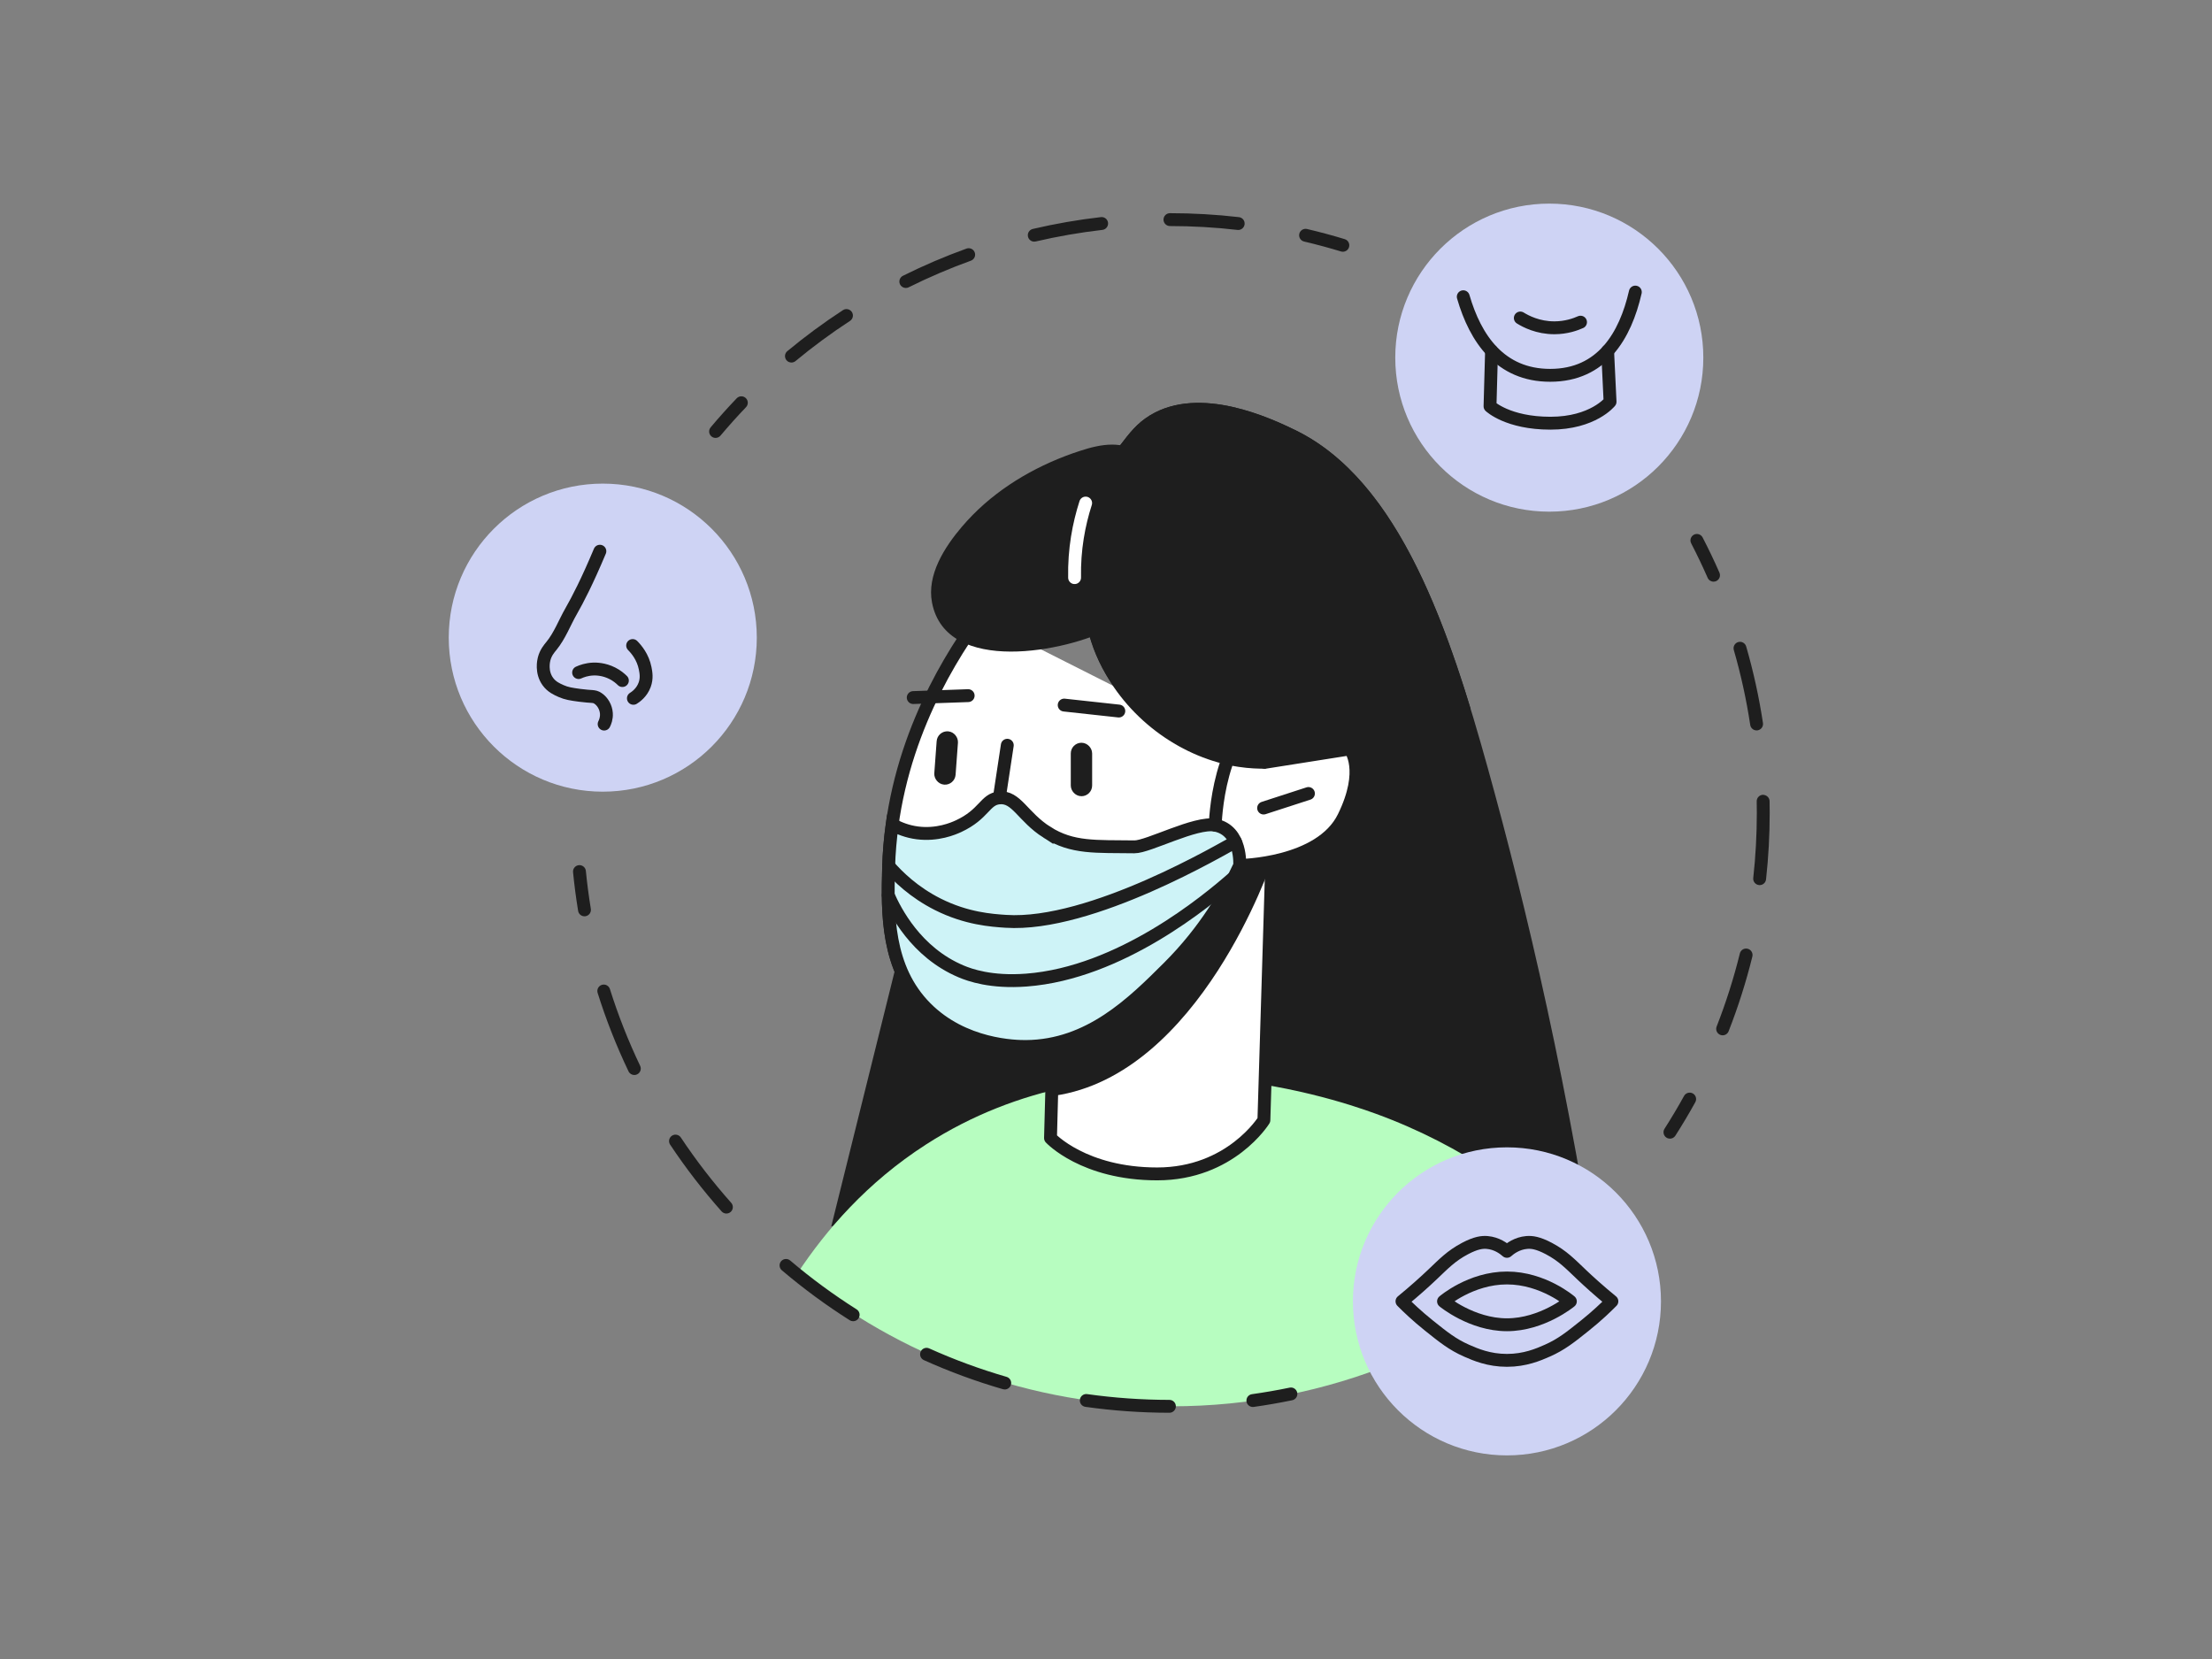 <?xml version="1.0" encoding="UTF-8"?><svg id="c" xmlns="http://www.w3.org/2000/svg" width="300" height="225" viewBox="0 0 300 225"><rect x="0" y="0" width="300" height="225" fill="#808080" stroke="none"/><path d="M169.105,103.392c-1.983-.328-14.041-2.514-19.579-12.769-2.592-4.8-2.719-9.45-2.797-12.282-.077-2.821-.185-10.922,5.229-17.998,1.242-1.623,2.249-2.94,4.013-4.013,6.832-4.157,16.5.471,19.579,1.946,14.436,6.916,21.181,27.711,26.253,45.972,5.103,18.369,11.099,43.484,15.556,74.274-21.413,0-30.52-.463-51.933-.463,1.226-24.889,2.453-49.778,3.679-74.667Z" fill="#1e1e1e" stroke-width="0"/><polygon points="121.591 130.693 112.734 166.351 148.345 154.285 144.696 130.693 121.591 130.693" fill="#1e1e1e" stroke-width="0"/><circle cx="210.121" cy="48.504" r="20.89" fill="#ced3f4" stroke-width="0"/><path d="M206.191,43.129c.713.442,2.377,1.335,4.644,1.327,1.573-.006,2.804-.444,3.522-.765" fill="none" stroke="#1e1e1e" stroke-linecap="round" stroke-linejoin="round" stroke-width="1.746"/><path d="M218.031,47.593l.332,6.894s-2.296,2.909-8.089,2.909-8.192-2.297-8.192-2.297l.209-7.507" fill="none" stroke="#1e1e1e" stroke-linecap="round" stroke-linejoin="round" stroke-width="1.746"/><path d="M221.789,39.612c-1.359,5.944-4.531,11.291-11.549,11.291-6.769,0-10.142-4.972-11.787-10.658" fill="none" stroke="#1e1e1e" stroke-linecap="round" stroke-linejoin="round" stroke-width="1.746"/><path d="M214.123,168.653c-6.613-6.564-15.636-13.261-27.521-17.599-6.76-2.467-35.867-11.983-60.963,4.134-8.113,5.21-13.653,11.718-17.481,17.491,13.825,11.279,31.473,18.051,50.706,18.051,21.42,0,40.864-8.406,55.259-22.078Z" fill="#b7fdc0" stroke-width="0"/><path d="M172.479,116.861l-1.064,35.052s-4.5,7.296-14.471,7.296-14.471-4.864-14.471-4.864l.486-18.091" fill="#fff" stroke="#1e1e1e" stroke-linecap="round" stroke-linejoin="round" stroke-width="1.746"/><path d="M172.479,116.861s-9.73,28.934-29.52,31.752v-8.345s8.558-4.076,12.067-6.455c3.509-2.379,13.106-16.436,13.106-16.436l4.348-.516Z" fill="#1e1e1e" stroke-width="0"/><path d="M132.744,83.814c-4.966,6.847-11.805,18.697-12.226,33.8-.174,6.25-.271,13.708,5.039,19.061,5.116,5.158,12.179,5.268,13.584,5.258,8.623-.056,14.537-5.949,19.314-10.708,5.031-5.013,7.981-10.21,9.677-13.848,0,0,10.945-.122,14.107-6.567,3.162-6.445.851-9.242.851-9.242-3.851.608-7.702,1.216-11.553,1.824" fill="#fff" stroke="#1e1e1e" stroke-linecap="round" stroke-linejoin="round" stroke-width="1.746"/><path d="M130.436,71.463c-2.317,2.732-4.758,6.494-4.033,10.26,1.913,9.945,18.387,6.626,24.299,3.471,4.955-2.644,10.783-7.71,10.643-13.816-.117-5.068-5.187-11.066-10.486-11.079-1.507-.004-2.985.394-4.417.86-5.336,1.734-10.515,4.616-14.513,8.675-.489.497-.994,1.044-1.492,1.63Z" fill="#1e1e1e" stroke-width="0"/><path d="M171.622,104.248c2.276-1.967,6.615-5.204,12.954-7.068,6.423-1.888,11.89-1.483,14.876-1.045-4.858-15.927-11.575-31.953-23.903-37.859-3.079-1.475-12.746-6.103-19.579-1.946-1.764,1.073-2.772,2.39-4.013,4.013-5.414,7.076-5.306,15.177-5.229,17.998.075,2.74.198,7.274,2.797,12.282,3.735,7.197,10.959,12.247,18.44,13.378,1.49.225,2.757.26,3.656.246Z" fill="#1e1e1e" stroke-width="0"/><path d="M147.24,68.227c-.925,2.876-1.575,6.283-1.5,10.114" fill="none" stroke="#fff" stroke-linecap="round" stroke-linejoin="round" stroke-width="1.746"/><line x1="123.856" y1="94.607" x2="131.306" y2="94.345" fill="none" stroke="#1e1e1e" stroke-linecap="round" stroke-linejoin="round" stroke-width="1.746"/><line x1="151.739" y1="96.433" x2="144.329" y2="95.625" fill="none" stroke="#1e1e1e" stroke-linecap="round" stroke-linejoin="round" stroke-width="1.746"/><rect x="127.741" y="100.049" width="1.15" height="5.505" rx=".575" ry=".575" transform="translate(7.886 -9.135) rotate(4.206)" fill="none" stroke="#1e1e1e" stroke-linecap="round" stroke-linejoin="round" stroke-width="1.746"/><rect x="146.097" y="101.607" width="1.15" height="5.505" rx=".575" ry=".575" fill="none" stroke="#1e1e1e" stroke-linecap="round" stroke-linejoin="round" stroke-width="1.746"/><path d="M136.613,101.073l-1.739,11.47-2.67,1.916c-1.152.827-1.137,2.546.03,3.352l1.98,1.367" fill="none" stroke="#1e1e1e" stroke-linecap="round" stroke-linejoin="round" stroke-width="1.746"/><path d="M131.965,126.416c.798.879,2.483,2.442,4.93,2.793,3.932.565,8.259-2.228,10.352-7.066" fill="none" stroke="#1e1e1e" stroke-linecap="round" stroke-linejoin="round" stroke-width="1.746"/><line x1="171.376" y1="109.589" x2="177.456" y2="107.617" fill="none" stroke="#1e1e1e" stroke-linecap="round" stroke-linejoin="round" stroke-width="1.746"/><path d="M141.989,112.875c-3.305-2.11-4.129-4.882-6.458-4.666-1.967.183-2.026,2.22-5.537,3.844-.703.325-2.862,1.257-5.587.904-1.341-.174-2.471-.622-3.401-1.136-.259,1.873-.432,3.802-.487,5.791-.174,6.25-.271,13.708,5.039,19.061,5.116,5.158,12.179,5.267,13.584,5.258,8.623-.056,14.537-5.949,19.313-10.708,5.031-5.013,7.981-10.21,9.677-13.848,0,0,.325-4.754-3.315-5.46-2.652-.514-9.111,2.964-10.969,2.937-5.201-.076-8.404.226-11.859-1.978Z" fill="#cef3f7" stroke="#1e1e1e" stroke-miterlimit="10" stroke-width="1.746"/><path d="M120.523,117.441c1.248,1.434,3.422,3.577,6.677,5.211,3.874,1.945,7.293,2.173,9.202,2.3,11.594.773,29.637-9.993,31.157-10.786" fill="none" stroke="#1e1e1e" stroke-linecap="round" stroke-linejoin="round" stroke-width="1.746"/><path d="M120.465,121.421c.927,2.106,3.75,7.742,9.884,10.324,1.173.494,4.043,1.539,8.846,1.178,12.743-.959,24.495-10.726,28.152-13.942" fill="none" stroke="#1e1e1e" stroke-linecap="round" stroke-linejoin="round" stroke-width="1.746"/><path d="M164.816,111.917s.276-13.152,7.663-15.888" fill="none" stroke="#1e1e1e" stroke-linecap="round" stroke-linejoin="round" stroke-width="1.746"/><circle cx="81.75" cy="86.48" r="20.89" fill="#ced3f4" stroke-width="0"/><path d="M81.357,74.757c-1.704,4.061-2.998,6.566-3.902,8.143-.899,1.569-1.534,3.318-2.681,4.716-.285.348-.764.896-.984,1.764-.059.233-.422,1.768.509,3.054.524.724,1.213,1.03,1.798,1.289.747.331,1.375.422,2.511.577,1.698.232,1.94.054,2.477.407.649.427,1.094,1.212,1.154,2.036.05.685-.18,1.214-.305,1.459" fill="none" stroke="#1e1e1e" stroke-linecap="round" stroke-linejoin="round" stroke-width="1.746"/><path d="M78.473,91.214c.441-.202,1.118-.44,1.968-.475.357-.015,1.433-.023,2.613.577.632.321,1.079.707,1.357.984" fill="none" stroke="#1e1e1e" stroke-linecap="round" stroke-linejoin="round" stroke-width="1.746"/><path d="M85.802,87.549c.511.512,1.392,1.553,1.697,3.088.116.583.258,1.35-.068,2.24-.39,1.064-1.205,1.632-1.527,1.832" fill="none" stroke="#1e1e1e" stroke-linecap="round" stroke-linejoin="round" stroke-width="1.746"/><circle cx="204.378" cy="176.496" r="20.89" fill="#ced3f4" stroke-width="0"/><path d="M214.521,172.889c-1.549-1.466-2.572-2.563-4.462-3.559-1.48-.78-2.318-.879-2.998-.821-1.314.111-2.252.824-2.683,1.205-.431-.381-1.369-1.094-2.683-1.205-.679-.057-1.517.042-2.998.821-1.89.996-2.914,2.092-4.462,3.559-.952.902-2.329,2.156-4.093,3.6.829.838,2.063,2.015,3.668,3.299,1.953,1.562,3.178,2.55,5.092,3.395,1.221.539,3.028,1.314,5.475,1.314,2.447,0,4.255-.775,5.475-1.314,1.914-.845,3.139-1.833,5.092-3.395,1.606-1.284,2.839-2.461,3.668-3.299-1.764-1.444-3.141-2.699-4.093-3.6Z" fill="none" stroke="#1e1e1e" stroke-linecap="round" stroke-linejoin="round" stroke-width="1.746"/><path d="M195.776,176.496s3.674-3.172,8.602-3.172,8.602,3.172,8.602,3.172c0,0-3.82,3.172-8.602,3.172s-8.602-3.172-8.602-3.172Z" fill="none" stroke="#1e1e1e" stroke-linecap="round" stroke-linejoin="round" stroke-width="1.746"/><path d="M182.123,34.142c-.085,0-.17-.012-.255-.038-1.645-.501-3.327-.953-5-1.346-.47-.109-.761-.579-.651-1.049s.578-.76,1.049-.65c1.711.4,3.431.862,5.112,1.375.461.141.721.628.581,1.09-.115.376-.46.618-.835.618Z" fill="#1e1e1e" stroke-width="0"/><path d="M107.338,49.168c-.251,0-.499-.107-.672-.315-.308-.371-.257-.922.114-1.23,2.397-1.989,4.936-3.861,7.546-5.562.403-.263.945-.148,1.208.255.263.403.149.944-.255,1.208-2.554,1.665-5.038,3.496-7.384,5.443-.163.135-.361.201-.557.201ZM122.851,39.056c-.32,0-.629-.177-.782-.483-.215-.432-.04-.956.392-1.171,2.789-1.39,5.689-2.631,8.62-3.688.452-.161.954.07,1.118.525.164.453-.071.953-.525,1.117-2.868,1.035-5.705,2.249-8.434,3.608-.125.062-.258.092-.389.092ZM140.269,32.773c-.396,0-.755-.272-.849-.674-.11-.47.182-.94.651-1.049,3.029-.71,6.137-1.249,9.239-1.605.484-.054.912.289.966.768.055.479-.289.912-.768.967-3.035.348-6.076.876-9.039,1.569-.067.016-.134.023-.2.023ZM167.931,31.189c-.033,0-.067-.002-.101-.006-3.021-.349-6.103-.525-9.159-.525-.482,0-.873-.391-.873-.873s.391-.873.873-.873c3.123,0,6.271.181,9.359.537.479.056.822.488.767.967-.051.445-.429.773-.866.773Z" fill="#1e1e1e" stroke-width="0"/><path d="M97.048,59.391c-.198,0-.398-.067-.561-.205-.369-.31-.416-.861-.106-1.23,1.13-1.344,2.319-2.669,3.534-3.938.334-.35.887-.36,1.234-.027.348.334.36.886.027,1.234-1.19,1.243-2.353,2.54-3.459,3.854-.172.206-.419.311-.668.311Z" fill="#1e1e1e" stroke-width="0"/><path d="M226.483,154.429c-.161,0-.324-.045-.469-.138-.406-.26-.525-.8-.265-1.206.928-1.45,1.819-2.947,2.648-4.449.233-.421.764-.573,1.186-.343.422.233.575.765.342,1.187-.847,1.535-1.758,3.064-2.706,4.547-.167.26-.448.402-.736.402Z" fill="#1e1e1e" stroke-width="0"/><path d="M233.63,140.412c-.106,0-.214-.019-.318-.06-.449-.176-.67-.682-.495-1.131,1.261-3.219,2.32-6.553,3.148-9.91.115-.467.585-.757,1.057-.639.468.115.754.589.639,1.057-.846,3.432-1.929,6.839-3.217,10.129-.135.345-.464.555-.813.555ZM238.651,120.042c-.032,0-.065-.002-.097-.006-.479-.053-.825-.484-.771-.963.321-2.905.484-5.871.484-8.815,0-.526-.005-1.052-.016-1.576-.009-.481.374-.88.856-.89.483.025.881.374.89.856.01.534.016,1.071.016,1.609,0,3.008-.167,6.038-.495,9.007-.049.447-.428.777-.867.777ZM238.235,99.061c-.425,0-.797-.31-.862-.742-.516-3.418-1.266-6.836-2.226-10.159-.134-.463.133-.947.596-1.081.461-.133.947.133,1.081.597.982,3.396,1.748,6.889,2.276,10.382.072.477-.256.922-.733.994-.044.007-.088.01-.131.01Z" fill="#1e1e1e" stroke-width="0"/><path d="M232.398,78.888c-.336,0-.656-.195-.8-.522-.689-1.569-1.44-3.142-2.232-4.672-.222-.428-.055-.954.373-1.177.428-.221.955-.054,1.177.374.81,1.563,1.578,3.169,2.281,4.773.194.441-.007.956-.449,1.15-.114.05-.233.073-.35.073Z" fill="#1e1e1e" stroke-width="0"/><path d="M79.268,124.272c-.42,0-.79-.304-.86-.731-.285-1.735-.516-3.502-.688-5.251-.047-.479.304-.906.784-.954.477-.047.907.305.954.784.168,1.711.395,3.439.673,5.138.078.476-.244.925-.72,1.003-.048.008-.096.012-.143.012Z" fill="#1e1e1e" stroke-width="0"/><path d="M158.602,191.603h-.001c-3.812-.003-7.647-.273-11.399-.802-.477-.067-.81-.509-.742-.986s.507-.81.986-.742c3.671.518,7.425.781,11.156.784.482,0,.873.392.873.874-.001.481-.391.872-.873.872ZM136.269,188.445c-.081,0-.162-.011-.243-.034-3.649-1.057-7.256-2.383-10.722-3.943-.44-.198-.636-.715-.438-1.154.198-.44.716-.636,1.154-.438,3.391,1.526,6.92,2.824,10.49,3.857.463.135.73.618.596,1.081-.11.383-.459.631-.838.631ZM115.709,179.19c-.159,0-.321-.044-.466-.135-3.207-2.028-6.304-4.307-9.205-6.771-.368-.311-.413-.862-.101-1.23.312-.367.862-.412,1.23-.1,2.84,2.412,5.871,4.641,9.009,6.625.407.258.529.798.271,1.205-.166.263-.449.406-.739.406ZM98.519,164.586c-.241,0-.48-.099-.653-.293-2.527-2.841-4.875-5.887-6.979-9.051-.267-.401-.158-.943.244-1.21.401-.269.943-.158,1.21.243,2.059,3.097,4.357,6.077,6.83,8.857.32.36.288.912-.072,1.232-.167.147-.373.221-.58.221ZM86.031,145.798c-.326,0-.638-.183-.788-.496-1.64-3.431-3.05-7.01-4.189-10.637-.144-.46.111-.95.571-1.095.461-.144.95.111,1.095.571,1.115,3.549,2.494,7.051,4.099,10.406.208.435.024.956-.411,1.164-.121.059-.249.086-.376.086Z" fill="#1e1e1e" stroke-width="0"/><path d="M169.917,190.82c-.428,0-.802-.315-.863-.752-.067-.477.265-.919.743-.985,1.709-.24,3.426-.538,5.104-.886.476-.1.934.205,1.032.678.098.472-.206.934-.678,1.031-1.715.355-3.47.66-5.215.905-.042.006-.082.009-.123.009Z" fill="#1e1e1e" stroke-width="0"/></svg>